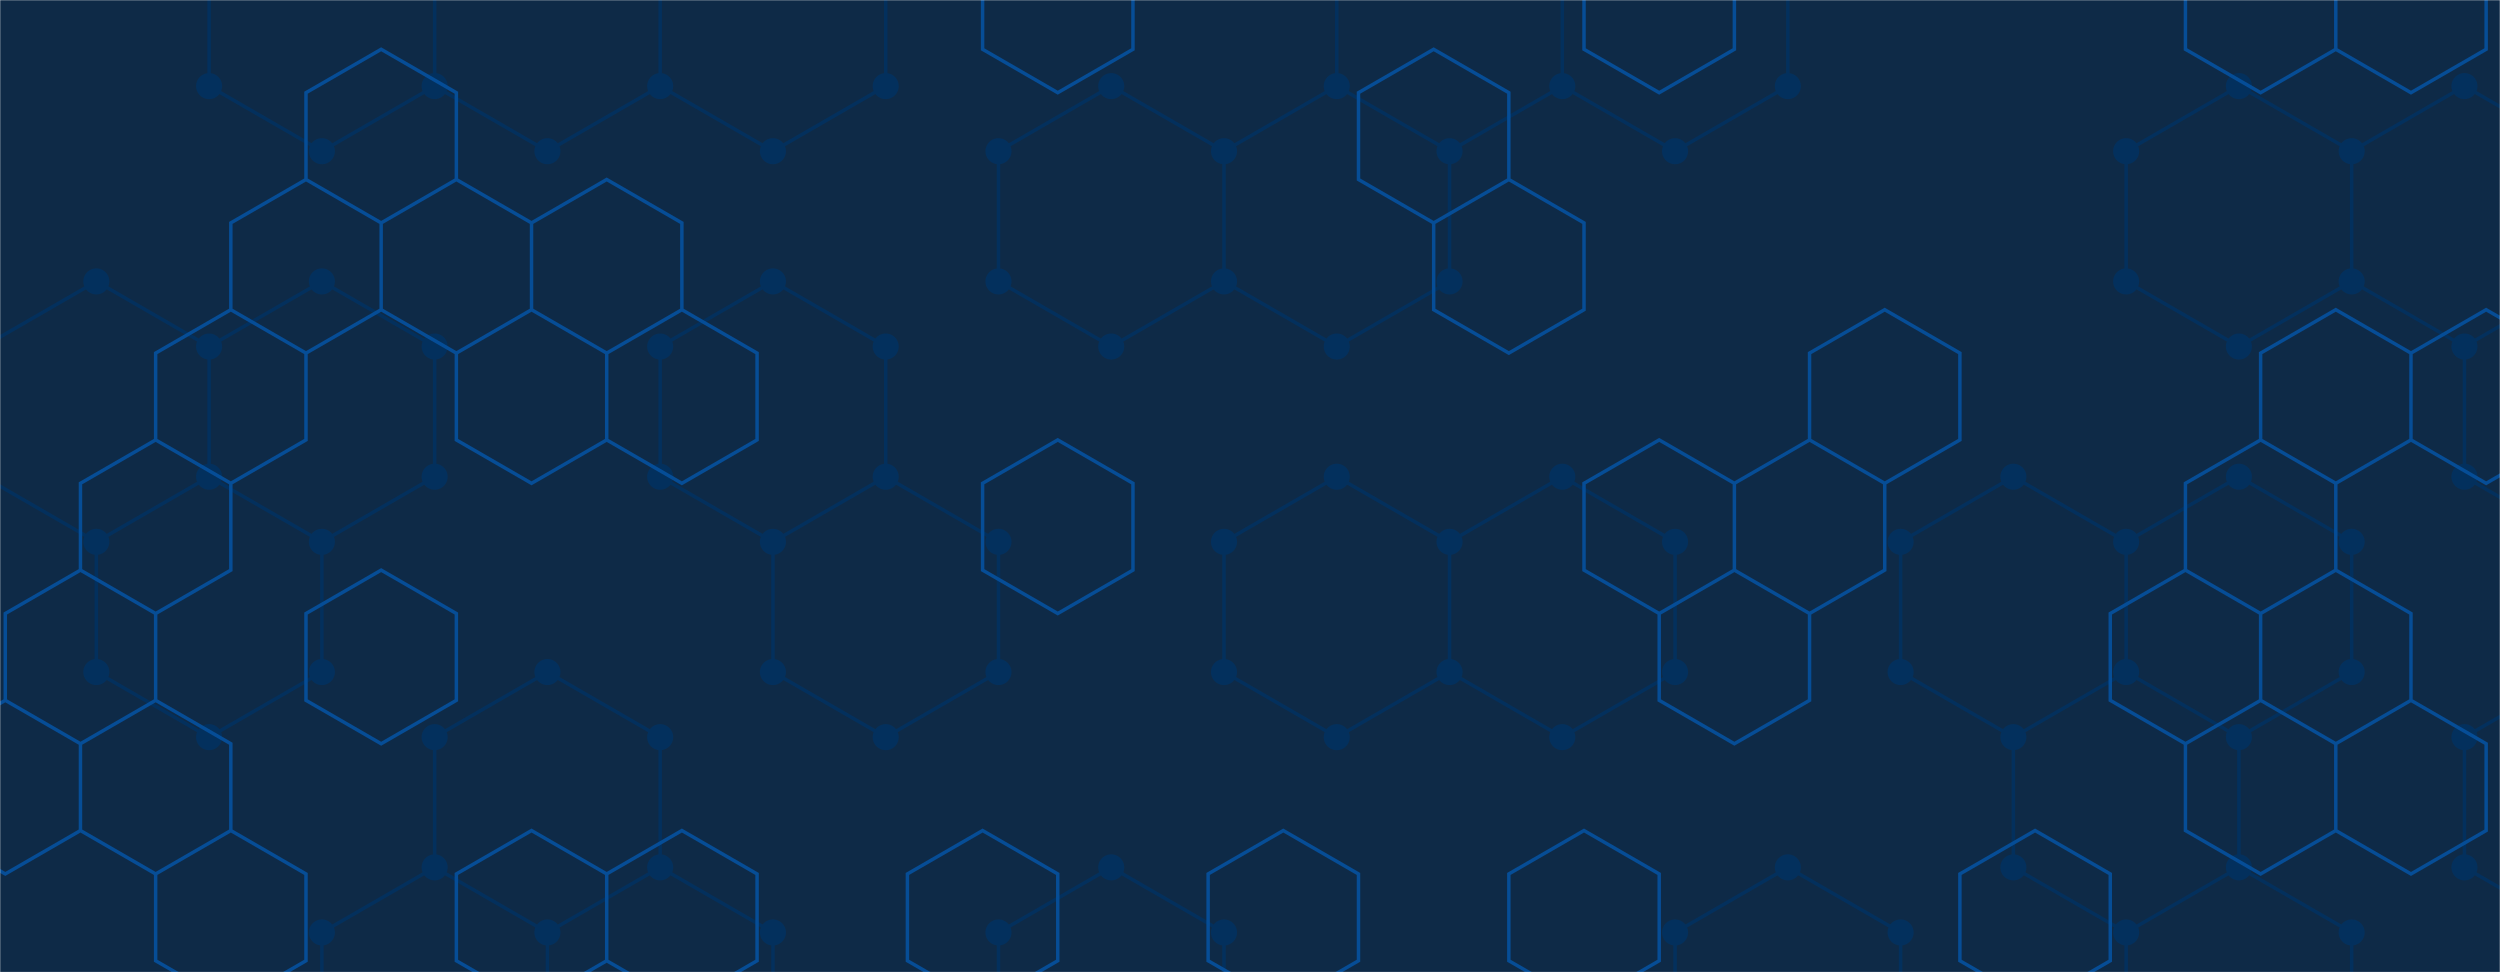 <svg xmlns="http://www.w3.org/2000/svg" version="1.1"
     width="1440" height="560" preserveAspectRatio="none" viewBox="0 0 1440 560">
    <g mask="url(&quot;#SvgjsMask1000&quot;)" fill="none">
        <rect width="1440" height="560" x="0" y="0" fill="#0e2a47"></rect>
        <path d="M55.49 162.1L120.44 199.6L120.44 274.6L55.49 312.1L-9.46 274.6L-9.46 199.6zM120.44 274.6L185.4 312.1L185.4 387.1L120.44 424.6L55.49 387.1L55.49 312.1zM185.4 -62.9L250.35 -25.4L250.35 49.6L185.4 87.1L120.44 49.6L120.44 -25.4zM185.4 162.1L250.35 199.6L250.35 274.6L185.4 312.1L120.44 274.6L120.44 199.6zM250.35 499.6L315.31 537.1L315.31 612.1L250.35 649.6L185.4 612.1L185.4 537.1zM315.31 -62.9L380.26 -25.4L380.26 49.6L315.31 87.1L250.35 49.6L250.35 -25.4zM315.31 387.1L380.26 424.6L380.26 499.6L315.31 537.1L250.35 499.6L250.35 424.6zM380.26 499.6L445.21 537.1L445.21 612.1L380.26 649.6L315.31 612.1L315.31 537.1zM445.21 -62.9L510.17 -25.4L510.17 49.6L445.21 87.1L380.26 49.6L380.26 -25.4zM445.21 162.1L510.17 199.6L510.17 274.6L445.21 312.1L380.26 274.6L380.26 199.6zM510.17 274.6L575.12 312.1L575.12 387.1L510.17 424.6L445.21 387.1L445.21 312.1zM640.07 49.6L705.03 87.1L705.03 162.1L640.07 199.6L575.12 162.1L575.12 87.1zM640.07 499.6L705.03 537.1L705.03 612.1L640.07 649.6L575.12 612.1L575.12 537.1zM769.98 49.6L834.94 87.1L834.94 162.1L769.98 199.6L705.03 162.1L705.03 87.1zM769.98 274.6L834.94 312.1L834.94 387.1L769.98 424.6L705.03 387.1L705.03 312.1zM834.93 -62.9L899.89 -25.4L899.89 49.6L834.93 87.1L769.98 49.6L769.98 -25.4zM899.89 274.6L964.84 312.1L964.84 387.1L899.89 424.6L834.93 387.1L834.93 312.1zM964.84 -62.9L1029.8 -25.4L1029.8 49.6L964.84 87.1L899.89 49.6L899.89 -25.4zM1029.8 499.6L1094.75 537.1L1094.75 612.1L1029.8 649.6L964.84 612.1L964.84 537.1zM1159.7 274.6L1224.66 312.1L1224.66 387.1L1159.7 424.6L1094.75 387.1L1094.75 312.1zM1289.61 49.6L1354.56 87.1L1354.56 162.1L1289.61 199.6L1224.66 162.1L1224.66 87.1zM1289.61 274.6L1354.56 312.1L1354.56 387.1L1289.61 424.6L1224.66 387.1L1224.66 312.1zM1224.66 387.1L1289.61 424.6L1289.61 499.6L1224.66 537.1L1159.7 499.6L1159.7 424.6zM1289.61 499.6L1354.56 537.1L1354.56 612.1L1289.61 649.6L1224.66 612.1L1224.66 537.1zM1419.52 49.6L1484.47 87.1L1484.47 162.1L1419.52 199.6L1354.57 162.1L1354.57 87.1zM1484.47 162.1L1549.43 199.6L1549.43 274.6L1484.47 312.1L1419.52 274.6L1419.52 199.6zM1484.47 387.1L1549.43 424.6L1549.43 499.6L1484.47 537.1L1419.52 499.6L1419.52 424.6zM1549.43 499.6L1614.38 537.1L1614.38 612.1L1549.43 649.6L1484.47 612.1L1484.47 537.1z"
              stroke="#03305d" stroke-width="2"></path>
        <path d="M47.99 162.1 a7.5 7.5 0 1 0 15 0 a7.5 7.5 0 1 0 -15 0zM112.94 199.6 a7.5 7.5 0 1 0 15 0 a7.5 7.5 0 1 0 -15 0zM112.94 274.6 a7.5 7.5 0 1 0 15 0 a7.5 7.5 0 1 0 -15 0zM47.99 312.1 a7.5 7.5 0 1 0 15 0 a7.5 7.5 0 1 0 -15 0zM-16.96 274.6 a7.5 7.5 0 1 0 15 0 a7.5 7.5 0 1 0 -15 0zM-16.96 199.6 a7.5 7.5 0 1 0 15 0 a7.5 7.5 0 1 0 -15 0zM177.9 312.1 a7.5 7.5 0 1 0 15 0 a7.5 7.5 0 1 0 -15 0zM177.9 387.1 a7.5 7.5 0 1 0 15 0 a7.5 7.5 0 1 0 -15 0zM112.94 424.6 a7.5 7.5 0 1 0 15 0 a7.5 7.5 0 1 0 -15 0zM47.99 387.1 a7.5 7.5 0 1 0 15 0 a7.5 7.5 0 1 0 -15 0zM177.9 -62.9 a7.5 7.5 0 1 0 15 0 a7.5 7.5 0 1 0 -15 0zM242.85 -25.4 a7.5 7.5 0 1 0 15 0 a7.5 7.5 0 1 0 -15 0zM242.85 49.6 a7.5 7.5 0 1 0 15 0 a7.5 7.5 0 1 0 -15 0zM177.9 87.1 a7.5 7.5 0 1 0 15 0 a7.5 7.5 0 1 0 -15 0zM112.94 49.6 a7.5 7.5 0 1 0 15 0 a7.5 7.5 0 1 0 -15 0zM112.94 -25.4 a7.5 7.5 0 1 0 15 0 a7.5 7.5 0 1 0 -15 0zM177.9 162.1 a7.5 7.5 0 1 0 15 0 a7.5 7.5 0 1 0 -15 0zM242.85 199.6 a7.5 7.5 0 1 0 15 0 a7.5 7.5 0 1 0 -15 0zM242.85 274.6 a7.5 7.5 0 1 0 15 0 a7.5 7.5 0 1 0 -15 0zM242.85 499.6 a7.5 7.5 0 1 0 15 0 a7.5 7.5 0 1 0 -15 0zM307.81 537.1 a7.5 7.5 0 1 0 15 0 a7.5 7.5 0 1 0 -15 0zM307.81 612.1 a7.5 7.5 0 1 0 15 0 a7.5 7.5 0 1 0 -15 0zM242.85 649.6 a7.5 7.5 0 1 0 15 0 a7.5 7.5 0 1 0 -15 0zM177.9 612.1 a7.5 7.5 0 1 0 15 0 a7.5 7.5 0 1 0 -15 0zM177.9 537.1 a7.5 7.5 0 1 0 15 0 a7.5 7.5 0 1 0 -15 0zM307.81 -62.9 a7.5 7.5 0 1 0 15 0 a7.5 7.5 0 1 0 -15 0zM372.76 -25.4 a7.5 7.5 0 1 0 15 0 a7.5 7.5 0 1 0 -15 0zM372.76 49.6 a7.5 7.5 0 1 0 15 0 a7.5 7.5 0 1 0 -15 0zM307.81 87.1 a7.5 7.5 0 1 0 15 0 a7.5 7.5 0 1 0 -15 0zM307.81 387.1 a7.5 7.5 0 1 0 15 0 a7.5 7.5 0 1 0 -15 0zM372.76 424.6 a7.5 7.5 0 1 0 15 0 a7.5 7.5 0 1 0 -15 0zM372.76 499.6 a7.5 7.5 0 1 0 15 0 a7.5 7.5 0 1 0 -15 0zM242.85 424.6 a7.5 7.5 0 1 0 15 0 a7.5 7.5 0 1 0 -15 0zM437.71 537.1 a7.5 7.5 0 1 0 15 0 a7.5 7.5 0 1 0 -15 0zM437.71 612.1 a7.5 7.5 0 1 0 15 0 a7.5 7.5 0 1 0 -15 0zM372.76 649.6 a7.5 7.5 0 1 0 15 0 a7.5 7.5 0 1 0 -15 0zM437.71 -62.9 a7.5 7.5 0 1 0 15 0 a7.5 7.5 0 1 0 -15 0zM502.67 -25.4 a7.5 7.5 0 1 0 15 0 a7.5 7.5 0 1 0 -15 0zM502.67 49.6 a7.5 7.5 0 1 0 15 0 a7.5 7.5 0 1 0 -15 0zM437.71 87.1 a7.5 7.5 0 1 0 15 0 a7.5 7.5 0 1 0 -15 0zM437.71 162.1 a7.5 7.5 0 1 0 15 0 a7.5 7.5 0 1 0 -15 0zM502.67 199.6 a7.5 7.5 0 1 0 15 0 a7.5 7.5 0 1 0 -15 0zM502.67 274.6 a7.5 7.5 0 1 0 15 0 a7.5 7.5 0 1 0 -15 0zM437.71 312.1 a7.5 7.5 0 1 0 15 0 a7.5 7.5 0 1 0 -15 0zM372.76 274.6 a7.5 7.5 0 1 0 15 0 a7.5 7.5 0 1 0 -15 0zM372.76 199.6 a7.5 7.5 0 1 0 15 0 a7.5 7.5 0 1 0 -15 0zM567.62 312.1 a7.5 7.5 0 1 0 15 0 a7.5 7.5 0 1 0 -15 0zM567.62 387.1 a7.5 7.5 0 1 0 15 0 a7.5 7.5 0 1 0 -15 0zM502.67 424.6 a7.5 7.5 0 1 0 15 0 a7.5 7.5 0 1 0 -15 0zM437.71 387.1 a7.5 7.5 0 1 0 15 0 a7.5 7.5 0 1 0 -15 0zM632.57 49.6 a7.5 7.5 0 1 0 15 0 a7.5 7.5 0 1 0 -15 0zM697.53 87.1 a7.5 7.5 0 1 0 15 0 a7.5 7.5 0 1 0 -15 0zM697.53 162.1 a7.5 7.5 0 1 0 15 0 a7.5 7.5 0 1 0 -15 0zM632.57 199.6 a7.5 7.5 0 1 0 15 0 a7.5 7.5 0 1 0 -15 0zM567.62 162.1 a7.5 7.5 0 1 0 15 0 a7.5 7.5 0 1 0 -15 0zM567.62 87.1 a7.5 7.5 0 1 0 15 0 a7.5 7.5 0 1 0 -15 0zM632.57 499.6 a7.5 7.5 0 1 0 15 0 a7.5 7.5 0 1 0 -15 0zM697.53 537.1 a7.5 7.5 0 1 0 15 0 a7.5 7.5 0 1 0 -15 0zM697.53 612.1 a7.5 7.5 0 1 0 15 0 a7.5 7.5 0 1 0 -15 0zM632.57 649.6 a7.5 7.5 0 1 0 15 0 a7.5 7.5 0 1 0 -15 0zM567.62 612.1 a7.5 7.5 0 1 0 15 0 a7.5 7.5 0 1 0 -15 0zM567.62 537.1 a7.5 7.5 0 1 0 15 0 a7.5 7.5 0 1 0 -15 0zM762.48 49.6 a7.5 7.5 0 1 0 15 0 a7.5 7.5 0 1 0 -15 0zM827.44 87.1 a7.5 7.5 0 1 0 15 0 a7.5 7.5 0 1 0 -15 0zM827.44 162.1 a7.5 7.5 0 1 0 15 0 a7.5 7.5 0 1 0 -15 0zM762.48 199.6 a7.5 7.5 0 1 0 15 0 a7.5 7.5 0 1 0 -15 0zM762.48 274.6 a7.5 7.5 0 1 0 15 0 a7.5 7.5 0 1 0 -15 0zM827.44 312.1 a7.5 7.5 0 1 0 15 0 a7.5 7.5 0 1 0 -15 0zM827.44 387.1 a7.5 7.5 0 1 0 15 0 a7.5 7.5 0 1 0 -15 0zM762.48 424.6 a7.5 7.5 0 1 0 15 0 a7.5 7.5 0 1 0 -15 0zM697.53 387.1 a7.5 7.5 0 1 0 15 0 a7.5 7.5 0 1 0 -15 0zM697.53 312.1 a7.5 7.5 0 1 0 15 0 a7.5 7.5 0 1 0 -15 0zM827.43 -62.9 a7.5 7.5 0 1 0 15 0 a7.5 7.5 0 1 0 -15 0zM892.39 -25.4 a7.5 7.5 0 1 0 15 0 a7.5 7.5 0 1 0 -15 0zM892.39 49.6 a7.5 7.5 0 1 0 15 0 a7.5 7.5 0 1 0 -15 0zM827.43 87.1 a7.5 7.5 0 1 0 15 0 a7.5 7.5 0 1 0 -15 0zM762.48 -25.4 a7.5 7.5 0 1 0 15 0 a7.5 7.5 0 1 0 -15 0zM892.39 274.6 a7.5 7.5 0 1 0 15 0 a7.5 7.5 0 1 0 -15 0zM957.34 312.1 a7.5 7.5 0 1 0 15 0 a7.5 7.5 0 1 0 -15 0zM957.34 387.1 a7.5 7.5 0 1 0 15 0 a7.5 7.5 0 1 0 -15 0zM892.39 424.6 a7.5 7.5 0 1 0 15 0 a7.5 7.5 0 1 0 -15 0zM827.43 387.1 a7.5 7.5 0 1 0 15 0 a7.5 7.5 0 1 0 -15 0zM827.43 312.1 a7.5 7.5 0 1 0 15 0 a7.5 7.5 0 1 0 -15 0zM957.34 -62.9 a7.5 7.5 0 1 0 15 0 a7.5 7.5 0 1 0 -15 0zM1022.3 -25.4 a7.5 7.5 0 1 0 15 0 a7.5 7.5 0 1 0 -15 0zM1022.3 49.6 a7.5 7.5 0 1 0 15 0 a7.5 7.5 0 1 0 -15 0zM957.34 87.1 a7.5 7.5 0 1 0 15 0 a7.5 7.5 0 1 0 -15 0zM1022.3 499.6 a7.5 7.5 0 1 0 15 0 a7.5 7.5 0 1 0 -15 0zM1087.25 537.1 a7.5 7.5 0 1 0 15 0 a7.5 7.5 0 1 0 -15 0zM1087.25 612.1 a7.5 7.5 0 1 0 15 0 a7.5 7.5 0 1 0 -15 0zM1022.3 649.6 a7.5 7.5 0 1 0 15 0 a7.5 7.5 0 1 0 -15 0zM957.34 612.1 a7.5 7.5 0 1 0 15 0 a7.5 7.5 0 1 0 -15 0zM957.34 537.1 a7.5 7.5 0 1 0 15 0 a7.5 7.5 0 1 0 -15 0zM1152.2 274.6 a7.5 7.5 0 1 0 15 0 a7.5 7.5 0 1 0 -15 0zM1217.16 312.1 a7.5 7.5 0 1 0 15 0 a7.5 7.5 0 1 0 -15 0zM1217.16 387.1 a7.5 7.5 0 1 0 15 0 a7.5 7.5 0 1 0 -15 0zM1152.2 424.6 a7.5 7.5 0 1 0 15 0 a7.5 7.5 0 1 0 -15 0zM1087.25 387.1 a7.5 7.5 0 1 0 15 0 a7.5 7.5 0 1 0 -15 0zM1087.25 312.1 a7.5 7.5 0 1 0 15 0 a7.5 7.5 0 1 0 -15 0zM1282.11 49.6 a7.5 7.5 0 1 0 15 0 a7.5 7.5 0 1 0 -15 0zM1347.06 87.1 a7.5 7.5 0 1 0 15 0 a7.5 7.5 0 1 0 -15 0zM1347.06 162.1 a7.5 7.5 0 1 0 15 0 a7.5 7.5 0 1 0 -15 0zM1282.11 199.6 a7.5 7.5 0 1 0 15 0 a7.5 7.5 0 1 0 -15 0zM1217.16 162.1 a7.5 7.5 0 1 0 15 0 a7.5 7.5 0 1 0 -15 0zM1217.16 87.1 a7.5 7.5 0 1 0 15 0 a7.5 7.5 0 1 0 -15 0zM1282.11 274.6 a7.5 7.5 0 1 0 15 0 a7.5 7.5 0 1 0 -15 0zM1347.06 312.1 a7.5 7.5 0 1 0 15 0 a7.5 7.5 0 1 0 -15 0zM1347.06 387.1 a7.5 7.5 0 1 0 15 0 a7.5 7.5 0 1 0 -15 0zM1282.11 424.6 a7.5 7.5 0 1 0 15 0 a7.5 7.5 0 1 0 -15 0zM1282.11 499.6 a7.5 7.5 0 1 0 15 0 a7.5 7.5 0 1 0 -15 0zM1217.16 537.1 a7.5 7.5 0 1 0 15 0 a7.5 7.5 0 1 0 -15 0zM1152.2 499.6 a7.5 7.5 0 1 0 15 0 a7.5 7.5 0 1 0 -15 0zM1347.06 537.1 a7.5 7.5 0 1 0 15 0 a7.5 7.5 0 1 0 -15 0zM1347.06 612.1 a7.5 7.5 0 1 0 15 0 a7.5 7.5 0 1 0 -15 0zM1282.11 649.6 a7.5 7.5 0 1 0 15 0 a7.5 7.5 0 1 0 -15 0zM1217.16 612.1 a7.5 7.5 0 1 0 15 0 a7.5 7.5 0 1 0 -15 0zM1412.02 49.6 a7.5 7.5 0 1 0 15 0 a7.5 7.5 0 1 0 -15 0zM1476.97 87.1 a7.5 7.5 0 1 0 15 0 a7.5 7.5 0 1 0 -15 0zM1476.97 162.1 a7.5 7.5 0 1 0 15 0 a7.5 7.5 0 1 0 -15 0zM1412.02 199.6 a7.5 7.5 0 1 0 15 0 a7.5 7.5 0 1 0 -15 0zM1347.07 162.1 a7.5 7.5 0 1 0 15 0 a7.5 7.5 0 1 0 -15 0zM1347.07 87.1 a7.5 7.5 0 1 0 15 0 a7.5 7.5 0 1 0 -15 0zM1541.93 199.6 a7.5 7.5 0 1 0 15 0 a7.5 7.5 0 1 0 -15 0zM1541.93 274.6 a7.5 7.5 0 1 0 15 0 a7.5 7.5 0 1 0 -15 0zM1476.97 312.1 a7.5 7.5 0 1 0 15 0 a7.5 7.5 0 1 0 -15 0zM1412.02 274.6 a7.5 7.5 0 1 0 15 0 a7.5 7.5 0 1 0 -15 0zM1476.97 387.1 a7.5 7.5 0 1 0 15 0 a7.5 7.5 0 1 0 -15 0zM1541.93 424.6 a7.5 7.5 0 1 0 15 0 a7.5 7.5 0 1 0 -15 0zM1541.93 499.6 a7.5 7.5 0 1 0 15 0 a7.5 7.5 0 1 0 -15 0zM1476.97 537.1 a7.5 7.5 0 1 0 15 0 a7.5 7.5 0 1 0 -15 0zM1412.02 499.6 a7.5 7.5 0 1 0 15 0 a7.5 7.5 0 1 0 -15 0zM1412.02 424.6 a7.5 7.5 0 1 0 15 0 a7.5 7.5 0 1 0 -15 0zM1606.88 537.1 a7.5 7.5 0 1 0 15 0 a7.5 7.5 0 1 0 -15 0zM1606.88 612.1 a7.5 7.5 0 1 0 15 0 a7.5 7.5 0 1 0 -15 0zM1541.93 649.6 a7.5 7.5 0 1 0 15 0 a7.5 7.5 0 1 0 -15 0zM1476.97 612.1 a7.5 7.5 0 1 0 15 0 a7.5 7.5 0 1 0 -15 0z"
              fill="#03305d"></path>
        <path d="M46.34 328.39L89.65 353.39L89.65 403.39L46.34 428.39L3.04 403.39L3.04 353.39zM3.04 403.39L46.34 428.39L46.34 478.39L3.04 503.39L-40.26 478.39L-40.26 428.39zM132.95 178.39L176.25 203.39L176.25 253.39L132.95 278.39L89.65 253.39L89.65 203.39zM89.65 253.39L132.95 278.39L132.95 328.39L89.65 353.39L46.34 328.39L46.34 278.39zM89.65 403.39L132.95 428.39L132.95 478.39L89.65 503.39L46.34 478.39L46.34 428.39zM132.95 478.39L176.25 503.39L176.25 553.39L132.95 578.39L89.65 553.39L89.65 503.39zM219.55 28.39L262.86 53.39L262.86 103.39L219.55 128.39L176.25 103.39L176.25 53.39zM176.25 103.39L219.55 128.39L219.55 178.39L176.25 203.39L132.95 178.39L132.95 128.39zM219.55 328.39L262.86 353.39L262.86 403.39L219.55 428.39L176.25 403.39L176.25 353.39zM262.86 103.39L306.16 128.39L306.16 178.39L262.86 203.39L219.55 178.39L219.55 128.39zM306.16 178.39L349.46 203.39L349.46 253.39L306.16 278.39L262.86 253.39L262.86 203.39zM306.16 478.39L349.46 503.39L349.46 553.39L306.16 578.39L262.86 553.39L262.86 503.39zM349.46 103.39L392.76 128.39L392.76 178.39L349.46 203.39L306.16 178.39L306.16 128.39zM392.76 178.39L436.07 203.39L436.07 253.39L392.76 278.39L349.46 253.39L349.46 203.39zM392.76 478.39L436.07 503.39L436.07 553.39L392.76 578.39L349.46 553.39L349.46 503.39zM565.97 478.39L609.27 503.39L609.27 553.39L565.97 578.39L522.67 553.39L522.67 503.39zM609.27 -46.61L652.58 -21.61L652.58 28.39L609.27 53.39L565.97 28.39L565.97 -21.61zM609.27 253.39L652.58 278.39L652.58 328.39L609.27 353.39L565.97 328.39L565.97 278.39zM739.18 478.39L782.49 503.39L782.49 553.39L739.18 578.39L695.88 553.39L695.88 503.39zM825.79 28.39L869.09 53.39L869.09 103.39L825.79 128.39L782.49 103.39L782.49 53.39zM869.09 103.39L912.39 128.39L912.39 178.39L869.09 203.39L825.79 178.39L825.79 128.39zM912.39 478.39L955.7 503.39L955.7 553.39L912.39 578.39L869.09 553.39L869.09 503.39zM955.7 -46.61L999 -21.61L999 28.39L955.7 53.39L912.39 28.39L912.39 -21.61zM955.7 253.39L999 278.39L999 328.39L955.7 353.39L912.39 328.39L912.39 278.39zM999 328.39L1042.3 353.39L1042.3 403.39L999 428.39L955.7 403.39L955.7 353.39zM1085.6 178.39L1128.9 203.39L1128.9 253.39L1085.6 278.39L1042.3 253.39L1042.3 203.39zM1042.3 253.39L1085.6 278.39L1085.6 328.39L1042.3 353.39L999 328.39L999 278.39zM1172.21 478.39L1215.51 503.39L1215.51 553.39L1172.21 578.39L1128.9 553.39L1128.9 503.39zM1258.81 328.39L1302.12 353.39L1302.12 403.39L1258.81 428.39L1215.51 403.39L1215.51 353.39zM1302.12 -46.61L1345.42 -21.61L1345.42 28.39L1302.12 53.39L1258.81 28.39L1258.81 -21.61zM1345.42 178.39L1388.72 203.39L1388.72 253.39L1345.42 278.39L1302.12 253.39L1302.12 203.39zM1302.12 253.39L1345.42 278.39L1345.42 328.39L1302.12 353.39L1258.81 328.39L1258.81 278.39zM1345.42 328.39L1388.72 353.39L1388.72 403.39L1345.42 428.39L1302.12 403.39L1302.12 353.39zM1302.12 403.39L1345.42 428.39L1345.42 478.39L1302.12 503.39L1258.81 478.39L1258.81 428.39zM1388.72 -46.61L1432.02 -21.61L1432.02 28.39L1388.72 53.39L1345.42 28.39L1345.42 -21.61zM1432.02 178.39L1475.33 203.39L1475.33 253.39L1432.02 278.39L1388.72 253.39L1388.72 203.39zM1388.72 403.39L1432.02 428.39L1432.02 478.39L1388.72 503.39L1345.42 478.39L1345.42 428.39z"
              stroke="rgba(6, 80, 156, 0.93)" stroke-width="2"></path>
    </g>
    <defs>
        <mask id="SvgjsMask1000">
            <rect width="1440" height="560" fill="#ffffff"></rect>
        </mask>
    </defs>
</svg>